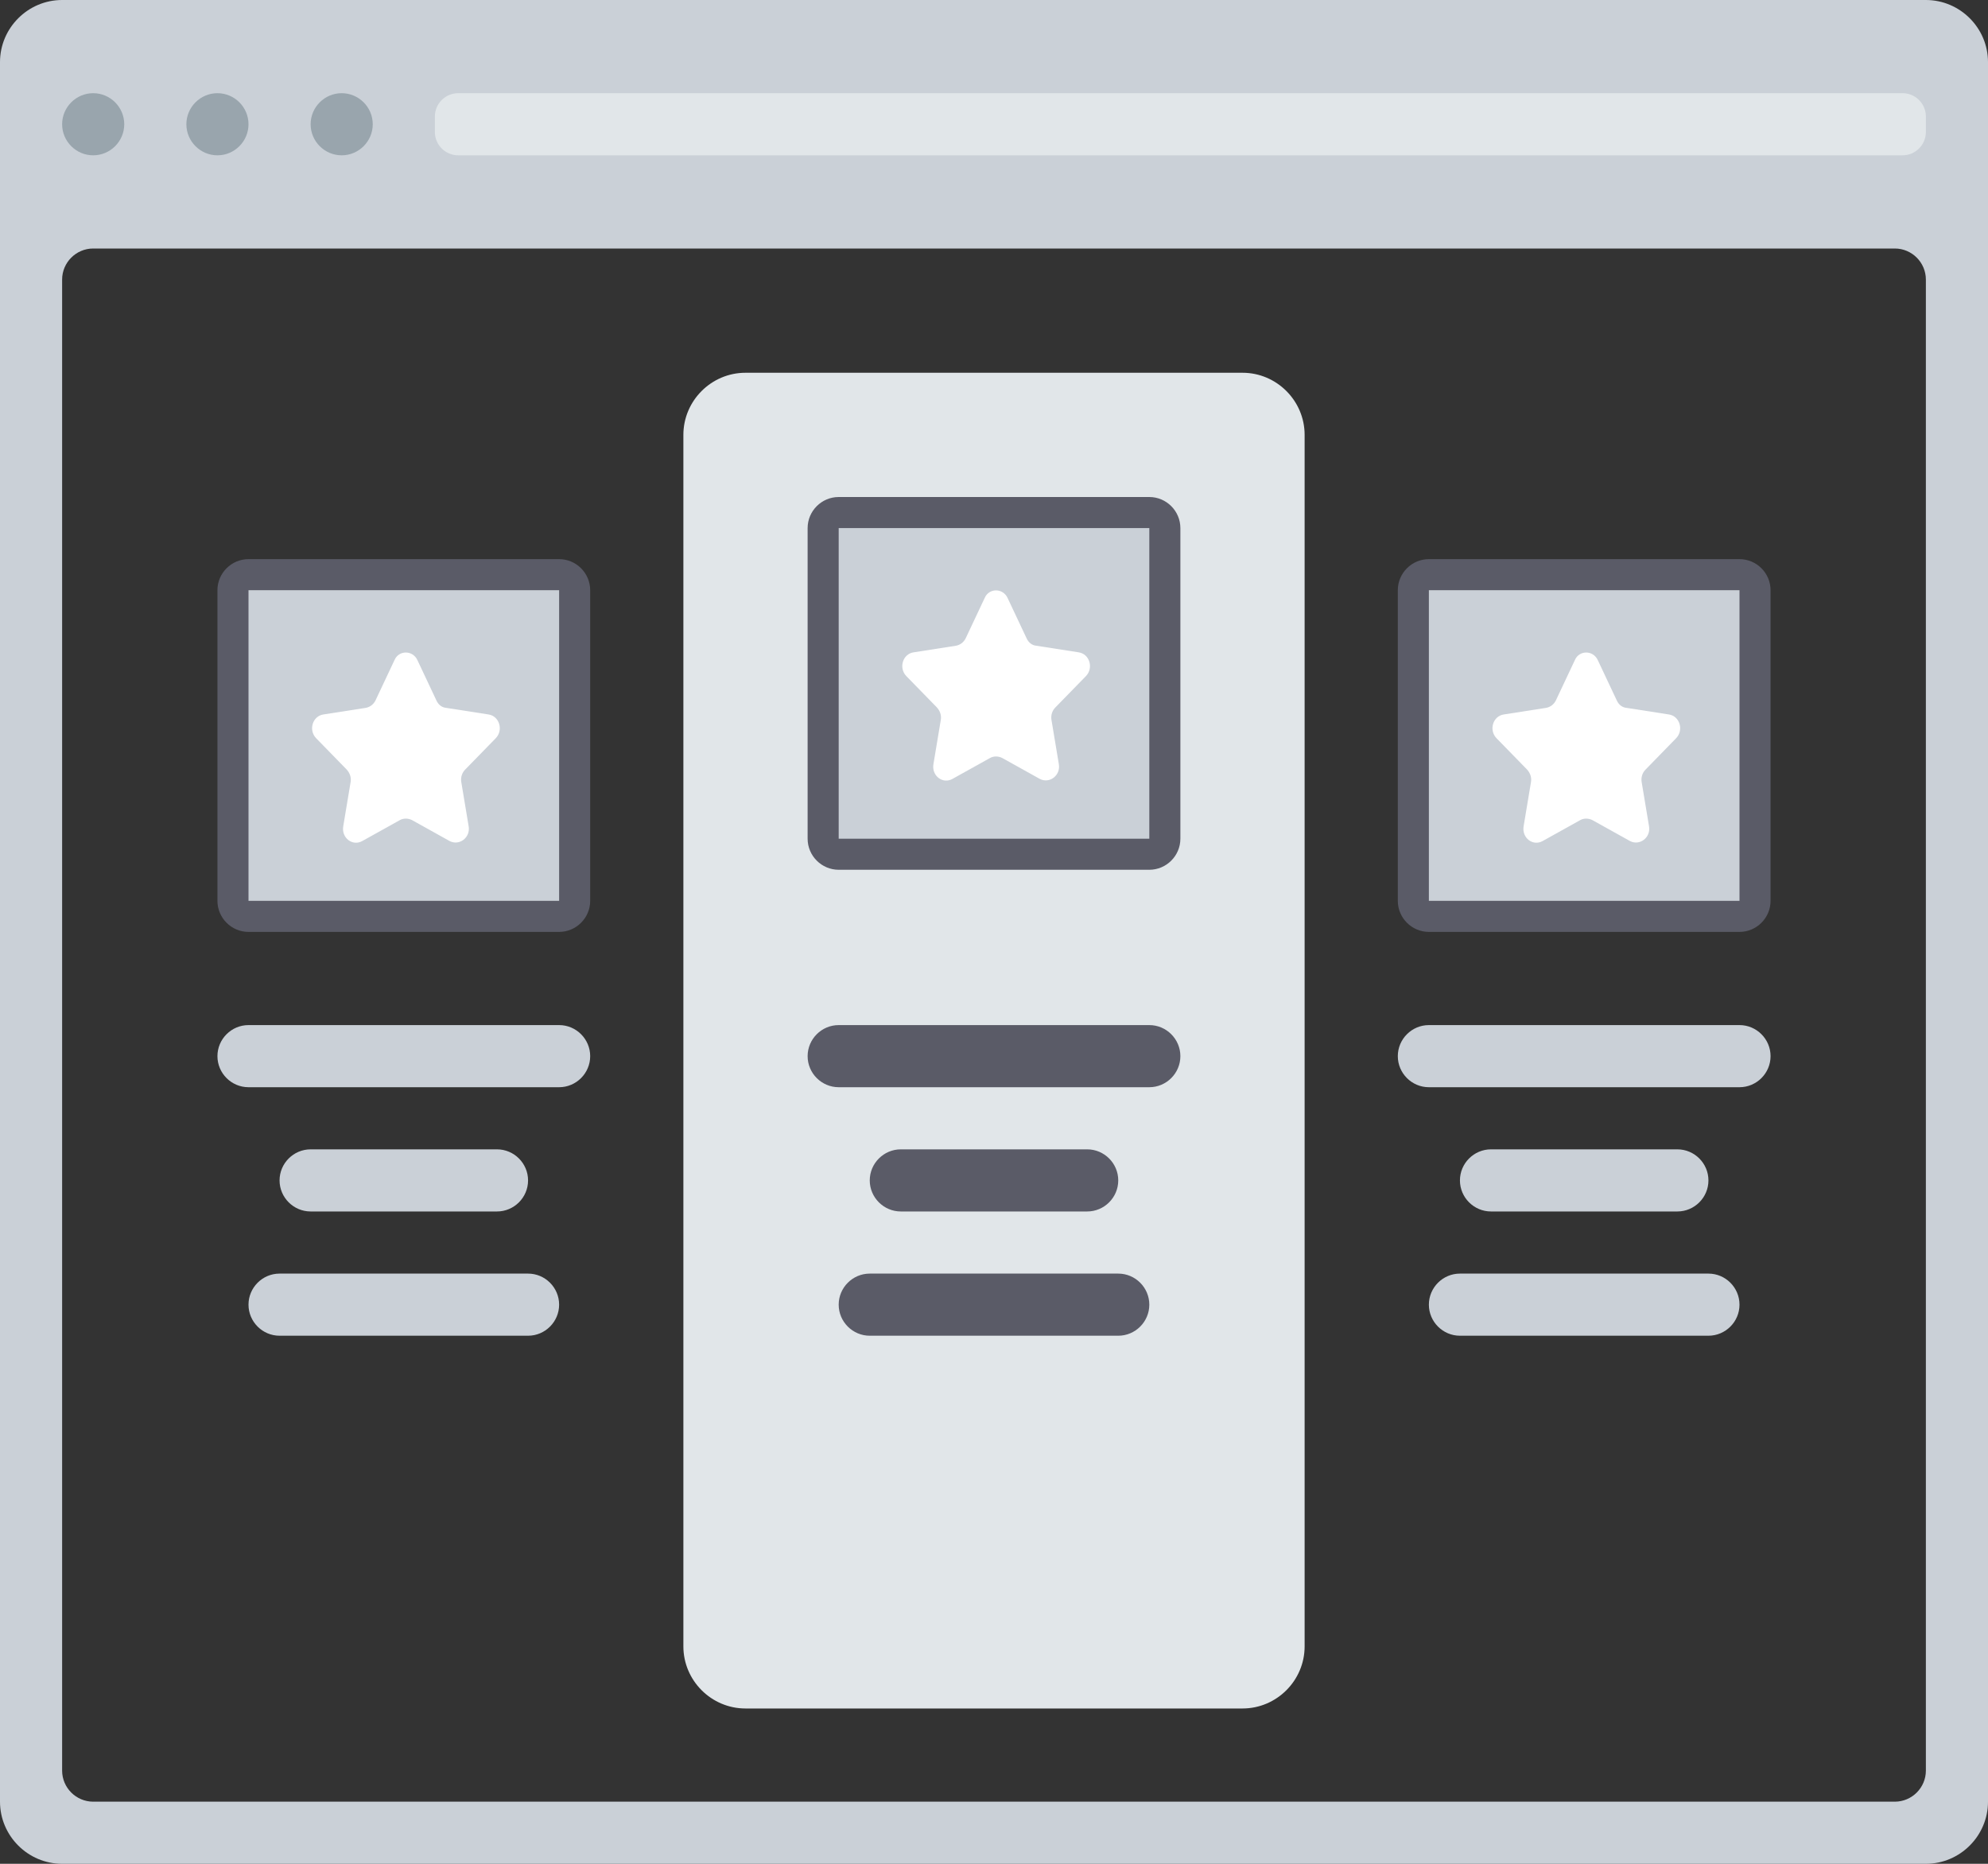 <svg xmlns="http://www.w3.org/2000/svg" xml:space="preserve" id="Layer_1" x="0" y="0" version="1.1" viewBox="0 0 512 480">
  <rect x="0" y="0" width="512" height="480" fill="#333333" stroke="none"/>
  <style>
    .st0{fill:#cad0d7}.st1{fill:#e1e6e9}.st3{fill:#5a5b67}.st4{fill:#fff}
  </style>
  <path d="M496 0H16C7.2 0 0 7.2 0 16v448c0 8.8 7.2 16 16 16h480c8.8 0 16-7.2 16-16V16c0-8.8-7.2-16-16-16zm0 456c0 4.4-3.6 8-8 8H24c-4.4 0-8-3.6-8-8V72c0-4.4 3.6-8 8-8h464c4.4 0 8 3.6 8 8v384z" class="st0"/>
  <path d="M490 40H118c-3.3 0-6-2.7-6-6v-4c0-3.3 2.7-6 6-6h372c3.3 0 6 2.7 6 6v4c0 3.3-2.7 6-6 6z" class="st1"/>
  <path fill="#99a5ad" d="M24 40c-4.4 0-8-3.6-8-8s3.6-8 8-8 8 3.6 8 8-3.6 8-8 8zm40-8c0-4.4-3.6-8-8-8s-8 3.6-8 8 3.6 8 8 8 8-3.6 8-8zm32 0c0-4.4-3.6-8-8-8s-8 3.6-8 8 3.6 8 8 8 8-3.6 8-8z"/>
  <path d="M320 440H192c-8.8 0-16-7.2-16-16V112c0-8.8 7.2-16 16-16h128c8.8 0 16 7.2 16 16v312c0 8.8-7.2 16-16 16z" class="st1"/>
  <path d="M144 240H64c-4.4 0-8-3.6-8-8v-80c0-4.4 3.6-8 8-8h80c4.4 0 8 3.6 8 8v80c0 4.4-3.6 8-8 8z" class="st3"/>
  <path d="M144 232H64v-80h80v80z" class="st0"/>
  <path d="m107.5 170 4.9 10.4c.5 1.1 1.4 1.8 2.5 1.9l10.9 1.7c2.8.4 3.9 4 1.9 6.1l-7.9 8.1c-.8.8-1.2 2-1 3.2l1.9 11.4c.5 2.9-2.4 5.1-4.9 3.8l-9.7-5.4c-1-.5-2.2-.5-3.1 0l-9.7 5.4c-2.5 1.4-5.4-.8-4.9-3.8l1.9-11.4c.2-1.2-.2-2.3-1-3.2l-7.9-8.1c-2-2.1-.9-5.7 1.9-6.1l10.9-1.7c1.1-.2 2-.9 2.5-1.9l4.9-10.4c1.1-2.6 4.7-2.6 5.9 0z" class="st4"/>
  <path d="M296 224h-80c-4.4 0-8-3.6-8-8v-80c0-4.4 3.6-8 8-8h80c4.4 0 8 3.6 8 8v80c0 4.4-3.6 8-8 8z" class="st3"/>
  <path d="M296 216h-80v-80h80v80z" class="st0"/>
  <path d="m259.5 154 4.9 10.4c.5 1.1 1.4 1.8 2.5 1.9l10.9 1.7c2.8.4 3.9 4 1.9 6.1l-7.9 8.1c-.8.8-1.2 2-1 3.2l1.9 11.4c.5 2.9-2.4 5.1-4.9 3.8l-9.7-5.4c-1-.5-2.2-.5-3.1 0l-9.7 5.4c-2.5 1.4-5.4-.8-4.9-3.8l1.9-11.4c.2-1.2-.2-2.3-1-3.2l-7.9-8.1c-2-2.1-.9-5.7 1.9-6.1l10.9-1.7c1.1-.2 2-.9 2.5-1.9l4.9-10.4c1.1-2.6 4.7-2.6 5.9 0z" class="st4"/>
  <path d="M448 240h-80c-4.4 0-8-3.6-8-8v-80c0-4.4 3.6-8 8-8h80c4.4 0 8 3.6 8 8v80c0 4.4-3.6 8-8 8z" class="st3"/>
  <path d="M448 232h-80v-80h80v80z" class="st0"/>
  <path d="m411.5 170 4.9 10.4c.5 1.1 1.4 1.8 2.5 1.9l10.9 1.7c2.8.4 3.9 4 1.9 6.1l-7.9 8.1c-.8.8-1.2 2-1 3.2l1.9 11.4c.5 2.9-2.4 5.1-4.9 3.8l-9.7-5.4c-1-.5-2.2-.5-3.1 0l-9.7 5.4c-2.5 1.4-5.4-.8-4.9-3.8l1.9-11.4c.2-1.2-.2-2.3-1-3.2l-7.9-8.1c-2-2.1-.9-5.7 1.9-6.1l10.9-1.7c1.1-.2 2-.9 2.5-1.9l4.9-10.4c1.1-2.6 4.7-2.6 5.9 0z" class="st4"/>
  <path d="M144 280H64c-4.4 0-8-3.6-8-8s3.6-8 8-8h80c4.4 0 8 3.6 8 8s-3.6 8-8 8zm-8 24c0-4.4-3.6-8-8-8H80c-4.4 0-8 3.6-8 8s3.6 8 8 8h48c4.4 0 8-3.6 8-8zm8 32c0-4.4-3.6-8-8-8H72c-4.4 0-8 3.6-8 8s3.6 8 8 8h64c4.4 0 8-3.6 8-8zM448 280h-80c-4.4 0-8-3.6-8-8s3.6-8 8-8h80c4.4 0 8 3.6 8 8s-3.6 8-8 8zm-8 24c0-4.4-3.6-8-8-8h-48c-4.4 0-8 3.6-8 8s3.6 8 8 8h48c4.4 0 8-3.6 8-8zm8 32c0-4.4-3.6-8-8-8h-64c-4.4 0-8 3.6-8 8s3.6 8 8 8h64c4.4 0 8-3.6 8-8z" class="st0"/>
  <path d="M296 280h-80c-4.4 0-8-3.6-8-8s3.6-8 8-8h80c4.4 0 8 3.6 8 8s-3.6 8-8 8zm-8 24c0-4.4-3.6-8-8-8h-48c-4.4 0-8 3.6-8 8s3.6 8 8 8h48c4.4 0 8-3.6 8-8zm8 32c0-4.4-3.6-8-8-8h-64c-4.4 0-8 3.6-8 8s3.6 8 8 8h64c4.4 0 8-3.6 8-8z" class="st3"/>
</svg>
